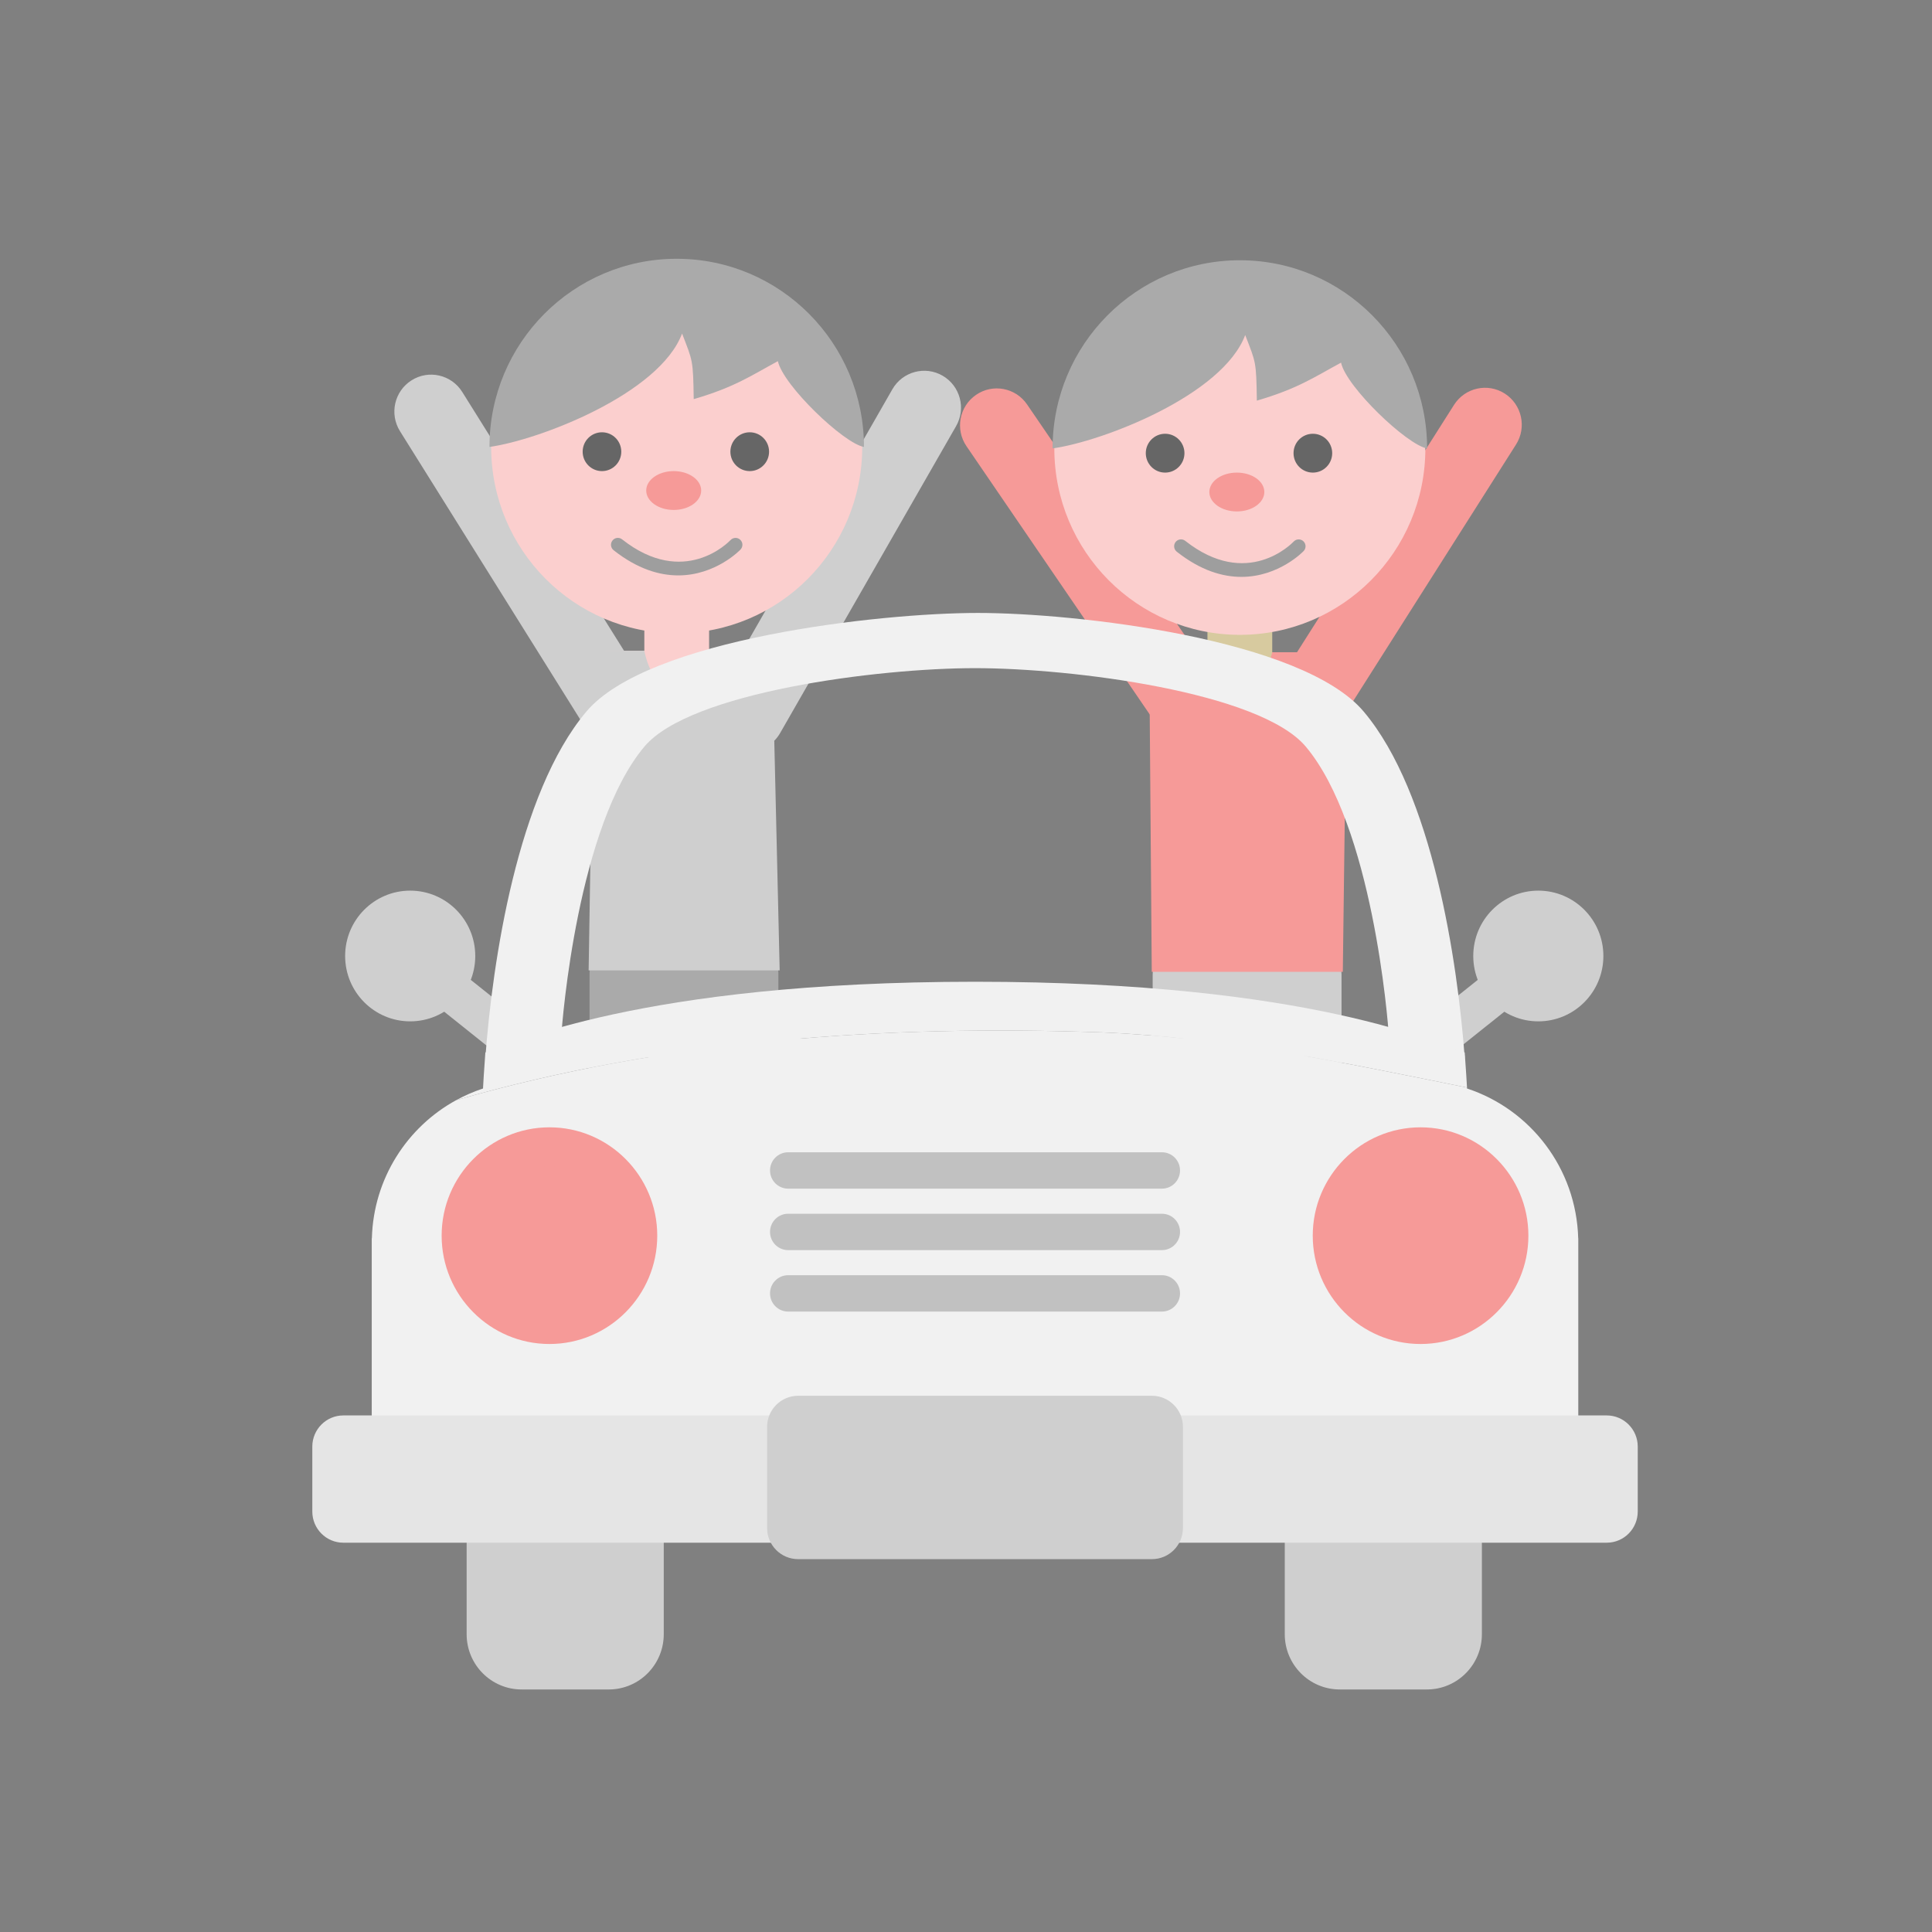 <svg xmlns="http://www.w3.org/2000/svg" width="120" height="120" viewBox="0 0 120 120">
  <rect x="0" y="0" width="120" height="120" fill="#808080" stroke="none"/>
  <g fill="none" fill-rule="evenodd" transform="translate(19 15)">
    <polygon fill="#2D2119" points="18.159 52.753 28.839 52.753 28.839 45.874 18.159 45.874"/>
    <path fill="#AAA" d="M27.186,69.649 C25.991,69.649 25.023,68.677 25.023,67.477 L25.023,47.613 L21.942,47.613 L21.942,67.477 C21.942,68.677 20.972,69.649 19.779,69.649 C18.584,69.649 17.617,68.677 17.617,67.477 L17.617,45.44 C17.617,44.24 18.584,43.269 19.779,43.269 L27.186,43.269 C28.38,43.269 29.347,44.24 29.347,45.44 L29.347,67.477 C29.347,68.677 28.38,69.649 27.186,69.649"/>
    <path fill="#CFCFCF" d="M27.477,31.683 L19.548,31.683 C18.764,31.683 18.033,31.279 17.616,30.611 L5.845,11.783 C5.173,10.71 5.496,9.295 6.563,8.622 C7.629,7.947 9.038,8.271 9.71,9.344 L20.809,27.097 L26.157,27.097 L36.428,9.177 C37.058,8.081 38.454,7.703 39.546,8.335 C40.638,8.966 41.014,10.369 40.385,11.467 L29.453,30.535 C29.046,31.245 28.291,31.683 27.477,31.683"/>
    <polyline fill="#FBCFCE" points="25.043 25.42 25.043 23.849 21.021 23.849 21.021 25.42 18.605 25.42 18.605 38.552 27.76 38.552 27.76 25.42 25.043 25.42"/>
    <path fill="#CFCFCF" d="M29.427,45.271 L17.561,45.271 L17.884,25.42 L21.021,25.42 C21.021,25.42 21.444,27.869 22.979,27.869 C24.533,27.869 25.043,25.42 25.043,25.42 L28.961,25.42 L29.427,45.271"/>
    <path fill="#FBCFCE" d="M34.555,12.76 C34.555,19.156 29.396,24.339 23.031,24.339 C16.666,24.339 11.507,19.156 11.507,12.76 C11.507,6.365 16.666,1.181 23.031,1.181 C29.396,1.181 34.555,6.365 34.555,12.76"/>
    <path fill="#666" d="M19.589 13.055C19.589 13.721 19.053 14.261 18.389 14.261 17.727 14.261 17.19 13.721 17.19 13.055 17.19 12.388 17.727 11.85 18.389 11.85 19.053 11.85 19.589 12.388 19.589 13.055M28.768 13.055C28.768 13.721 28.229 14.261 27.567 14.261 26.904 14.261 26.366 13.721 26.366 13.055 26.366 12.388 26.904 11.85 27.567 11.85 28.229 11.85 28.768 12.388 28.768 13.055"/>
    <path fill="#F69A98" d="M24.552,15.467 C24.552,16.133 23.789,16.674 22.845,16.674 C21.903,16.674 21.138,16.133 21.138,15.467 C21.138,14.801 21.903,14.261 22.845,14.261 C23.789,14.261 24.552,14.801 24.552,15.467"/>
    <path fill="#9E9E9E" d="M23.126,20.739 C21.963,20.739 20.6,20.347 19.113,19.175 C18.928,19.03 18.895,18.759 19.041,18.573 C19.186,18.386 19.455,18.354 19.64,18.501 C23.485,21.532 26.258,18.668 26.375,18.544 C26.537,18.373 26.807,18.365 26.978,18.526 C27.15,18.687 27.158,18.958 26.997,19.131 C26.976,19.155 25.46,20.739 23.126,20.739"/>
    <path fill="#AAA" d="M34.662,12.76 C33.414,12.549 29.637,8.934 29.316,7.432 C27.636,8.339 26.648,9.042 24.088,9.791 C24.051,7.326 24.027,7.435 23.365,5.717 C21.954,9.47 14.485,12.332 11.401,12.76 C11.401,6.306 16.608,1.073 23.031,1.073 C29.455,1.073 34.662,6.306 34.662,12.76"/>
    <path fill="#275897" d="M24.648 67.477C24.648 66.195 25.777 65.153 27.171 65.153 28.564 65.153 29.693 66.195 29.693 67.477 29.693 68.76 28.564 69.8 27.171 69.8 25.777 69.8 24.648 68.76 24.648 67.477M17.27 67.477C17.27 66.195 18.4 65.153 19.793 65.153 21.187 65.153 22.315 66.195 22.315 67.477 22.315 68.76 21.187 69.8 19.793 69.8 18.4 69.8 17.27 68.76 17.27 67.477"/>
    <polygon fill="#2D2119" points="53.137 52.845 63.816 52.845 63.816 45.966 53.137 45.966"/>
    <path fill="#CFCFCF" d="M62.163,69.741 C60.97,69.741 60.001,68.769 60.001,67.569 L60.001,47.705 L56.917,47.705 L56.917,67.569 C56.917,68.769 55.95,69.741 54.756,69.741 C53.562,69.741 52.594,68.769 52.594,67.569 L52.594,45.533 C52.594,44.333 53.562,43.361 54.756,43.361 L62.163,43.361 C63.357,43.361 64.325,44.333 64.325,45.533 L64.325,67.569 C64.325,68.769 63.357,69.741 62.163,69.741"/>
    <path fill="#F69A98" d="M62.503,30.585 L62.5,30.585 L54.434,30.577 C53.682,30.577 52.98,30.205 52.554,29.583 L41.03,12.715 C40.317,11.673 40.581,10.244 41.621,9.528 C42.658,8.81 44.079,9.076 44.793,10.12 L55.637,25.993 L61.252,25.997 L71.314,10.145 C71.992,9.079 73.404,8.764 74.465,9.446 C75.528,10.128 75.84,11.544 75.162,12.612 L64.427,29.524 C64.007,30.185 63.281,30.585 62.503,30.585"/>
    <polyline fill="#D7CA9F" points="60.021 25.511 60.021 23.941 55.997 23.941 55.997 25.511 53.582 25.511 53.582 38.644 62.737 38.644 62.737 25.511 60.021 25.511"/>
    <path fill="#F69A98" d="M64.405,45.362 L52.538,45.362 L52.381,25.511 L55.997,25.511 C55.997,25.511 56.422,27.961 57.956,27.961 C59.51,27.961 60.021,25.511 60.021,25.511 L64.658,25.511 L64.405,45.362"/>
    <path fill="#FBCFCE" d="M69.532,12.852 C69.532,19.248 64.374,24.431 58.01,24.431 C51.645,24.431 46.486,19.248 46.486,12.852 C46.486,6.457 51.645,1.274 58.01,1.274 C64.374,1.274 69.532,6.457 69.532,12.852"/>
    <path fill="#666" d="M54.568 13.147C54.568 13.814 54.03 14.354 53.367 14.354 52.705 14.354 52.167 13.814 52.167 13.147 52.167 12.481 52.705 11.942 53.367 11.942 54.03 11.942 54.568 12.481 54.568 13.147M63.745 13.147C63.745 13.814 63.207 14.354 62.544 14.354 61.88 14.354 61.344 13.814 61.344 13.147 61.344 12.481 61.88 11.942 62.544 11.942 63.207 11.942 63.745 12.481 63.745 13.147"/>
    <path fill="#F69A98" d="M59.53,15.559 C59.53,16.225 58.765,16.766 57.823,16.766 C56.88,16.766 56.115,16.225 56.115,15.559 C56.115,14.893 56.88,14.354 57.823,14.354 C58.765,14.354 59.53,14.893 59.53,15.559"/>
    <path fill="#9E9E9E" d="M58.103,20.831 C56.941,20.831 55.576,20.439 54.091,19.267 C53.906,19.122 53.873,18.851 54.018,18.665 C54.164,18.478 54.432,18.447 54.618,18.593 C58.463,21.624 61.236,18.76 61.353,18.637 C61.515,18.465 61.785,18.457 61.956,18.618 C62.127,18.779 62.136,19.05 61.976,19.222 C61.953,19.248 60.438,20.831 58.103,20.831"/>
    <path fill="#AAA" d="M69.64,12.852 C68.393,12.641 64.614,9.026 64.295,7.525 C62.613,8.431 61.626,9.134 59.065,9.884 C59.029,7.418 59.004,7.527 58.342,5.81 C56.93,9.562 49.462,12.425 46.378,12.852 C46.378,6.398 51.586,1.165 58.01,1.165 C64.433,1.165 69.64,6.398 69.64,12.852"/>
    <path fill="#EFAA2C" d="M59.626 67.569C59.626 66.286 60.755 65.246 62.148 65.246 63.542 65.246 64.671 66.286 64.671 67.569 64.671 68.852 63.542 69.892 62.148 69.892 60.755 69.892 59.626 68.852 59.626 67.569M52.248 67.569C52.248 66.286 53.378 65.246 54.771 65.246 56.164 65.246 57.293 66.286 57.293 67.569 57.293 68.852 56.164 69.892 54.771 69.892 53.378 69.892 52.248 68.852 52.248 67.569"/>
    <path fill="#CFCFCF" d="M22.227 86.503C22.227 88.399 20.697 89.936 18.81 89.936L13.401 89.936C11.513 89.936 9.984 88.399 9.984 86.503L9.984 75.059C9.984 73.163 11.513 71.625 13.401 71.625L18.81 71.625C20.697 71.625 22.227 73.163 22.227 75.059L22.227 86.503M60.799 86.503C60.799 88.399 62.329 89.936 64.215 89.936L69.625 89.936C71.513 89.936 73.043 88.399 73.043 86.503L73.043 75.059C73.043 73.163 71.513 71.625 69.625 71.625L64.215 71.625C62.329 71.625 60.799 73.163 60.799 75.059L60.799 86.503"/>
    <polyline fill="#CFCFCF" points="71.715 50.013 75.167 47.256 73.569 45.237 70.116 47.992 71.715 50.013"/>
    <path fill="#CFCFCF" d="M72.507,44.379 C72.507,46.62 74.317,48.438 76.548,48.438 C78.78,48.438 80.589,46.62 80.589,44.379 C80.589,42.137 78.78,40.319 76.548,40.319 C74.317,40.319 72.507,42.137 72.507,44.379"/>
    <polyline fill="#CFCFCF" points="11.31 50.013 7.86 47.256 9.458 45.237 12.909 47.992 11.31 50.013"/>
    <path fill="#CFCFCF" d="M10.519,44.379 C10.519,46.62 8.709,48.438 6.478,48.438 C4.246,48.438 2.437,46.62 2.437,44.379 C2.437,42.137 4.246,40.319 6.478,40.319 C8.709,40.319 10.519,42.137 10.519,44.379"/>
    <path fill="#F1F1F1" d="M15.859,49.418 C15.917,48.33 16.893,36.279 21.028,31.369 C23.877,27.986 35.54,26.5 41.563,26.5 C47.586,26.5 59.249,27.986 62.1,31.369 C66.234,36.279 67.211,48.33 67.268,49.418 C67.844,49.52 15.026,49.567 15.859,49.418 Z M65.706,29.202 C61.887,24.667 47.839,23.071 41.738,23.071 C35.637,23.071 21.235,24.667 17.416,29.202 C13.144,34.274 11.588,44.718 11.146,50.696 C11.371,50.627 42.059,50.696 42.059,50.696 C42.059,50.696 71.282,50.484 71.976,50.696 C71.534,44.718 69.978,34.274 65.706,29.202 L65.706,29.202 Z"/>
    <path fill="#F1F1F1" d="M49.443,49.123 C57.001,49.428 64.56,51.017 72.118,52.55 C72.103,52.267 72.058,51.497 71.976,50.374 C70.556,49.939 62.529,45.978 41.578,45.978 C20.627,45.978 12.566,49.939 11.146,50.374 C11.056,51.584 11.012,52.387 11.001,52.609 C10.418,52.8 9.863,53.044 9.333,53.334 C22.344,49.585 35.972,48.645 49.443,49.123"/>
    <path fill="#F1F1F1" d="M79.025,61.911 C78.906,57.561 76.049,53.901 72.121,52.609 C72.121,52.592 72.119,52.571 72.118,52.55 C64.56,51.017 57.001,49.428 49.443,49.123 C35.972,48.645 22.344,49.585 9.333,53.334 C6.287,55.001 4.198,58.205 4.098,61.911 L4.09,61.921 L4.09,74.691 L41.543,75.815 L41.543,75.815 L41.56,75.815 L41.578,75.815 L41.578,75.815 L79.03,74.691 L79.03,61.921 L79.025,61.911"/>
    <path fill="#E5E5E5" d="M80.797,72.915 L2.325,72.915 C1.261,72.915 0.398,73.783 0.398,74.852 L0.398,78.884 C0.398,79.953 1.261,80.82 2.325,80.82 L80.797,80.82 C81.86,80.82 82.723,79.953 82.723,78.884 L82.723,74.852 C82.723,73.783 81.86,72.915 80.797,72.915"/>
    <path fill="#F69A98" d="M63.738,61.749 C63.738,64.799 66.199,67.27 69.234,67.27 C72.268,67.27 74.73,64.799 74.73,61.749 C74.73,58.7 72.268,56.227 69.234,56.227 C66.199,56.227 63.738,58.7 63.738,61.749"/>
    <path fill="#F69A98" d="M69.234 57.434C66.866 57.434 64.939 59.371 64.939 61.749 64.939 64.128 66.866 66.064 69.234 66.064 71.602 66.064 73.527 64.128 73.527 61.749 73.527 59.371 71.602 57.434 69.234 57.434zM69.234 68.478C65.541 68.478 62.537 65.46 62.537 61.749 62.537 58.038 65.541 55.02 69.234 55.02 72.926 55.02 75.931 58.038 75.931 61.749 75.931 65.46 72.926 68.478 69.234 68.478L69.234 68.478zM9.632 61.749C9.632 64.799 12.092 67.27 15.127 67.27 18.162 67.27 20.623 64.799 20.623 61.749 20.623 58.7 18.162 56.227 15.127 56.227 12.092 56.227 9.632 58.7 9.632 61.749"/>
    <path fill="#F69A98" d="M15.127,57.434 C12.759,57.434 10.833,59.371 10.833,61.749 C10.833,64.128 12.759,66.064 15.127,66.064 C17.495,66.064 19.421,64.128 19.421,61.749 C19.421,59.371 17.495,57.434 15.127,57.434 Z M15.127,68.478 C11.435,68.478 8.431,65.46 8.431,61.749 C8.431,58.038 11.435,55.02 15.127,55.02 C18.819,55.02 21.823,58.038 21.823,61.749 C21.823,65.46 18.819,68.478 15.127,68.478 L15.127,68.478 Z"/>
    <path fill="#C1C1C1" d="M29.951 58.829L53.17 58.829C53.791 58.829 54.294 58.323 54.294 57.698 54.294 57.075 53.791 56.57 53.17 56.57L29.951 56.57C29.331 56.57 28.828 57.075 28.828 57.698 28.828 58.323 29.331 58.829 29.951 58.829M53.17 60.388L29.951 60.388C29.331 60.388 28.828 60.893 28.828 61.517 28.828 62.141 29.331 62.647 29.951 62.647L53.17 62.647C53.791 62.647 54.294 62.141 54.294 61.517 54.294 60.893 53.791 60.388 53.17 60.388M53.17 64.205L29.951 64.205C29.331 64.205 28.828 64.712 28.828 65.335 28.828 65.958 29.331 66.464 29.951 66.464L53.17 66.464C53.791 66.464 54.294 65.958 54.294 65.335 54.294 64.712 53.791 64.205 53.17 64.205"/>
    <path fill="#CFCFCF" d="M52.549,71.694 L30.572,71.694 C29.508,71.694 28.646,72.561 28.646,73.63 L28.646,79.906 C28.646,80.975 29.508,81.841 30.572,81.841 L52.549,81.841 C53.613,81.841 54.475,80.975 54.475,79.906 L54.475,73.63 C54.475,72.561 53.613,71.694 52.549,71.694"/>
  </g>
</svg>
